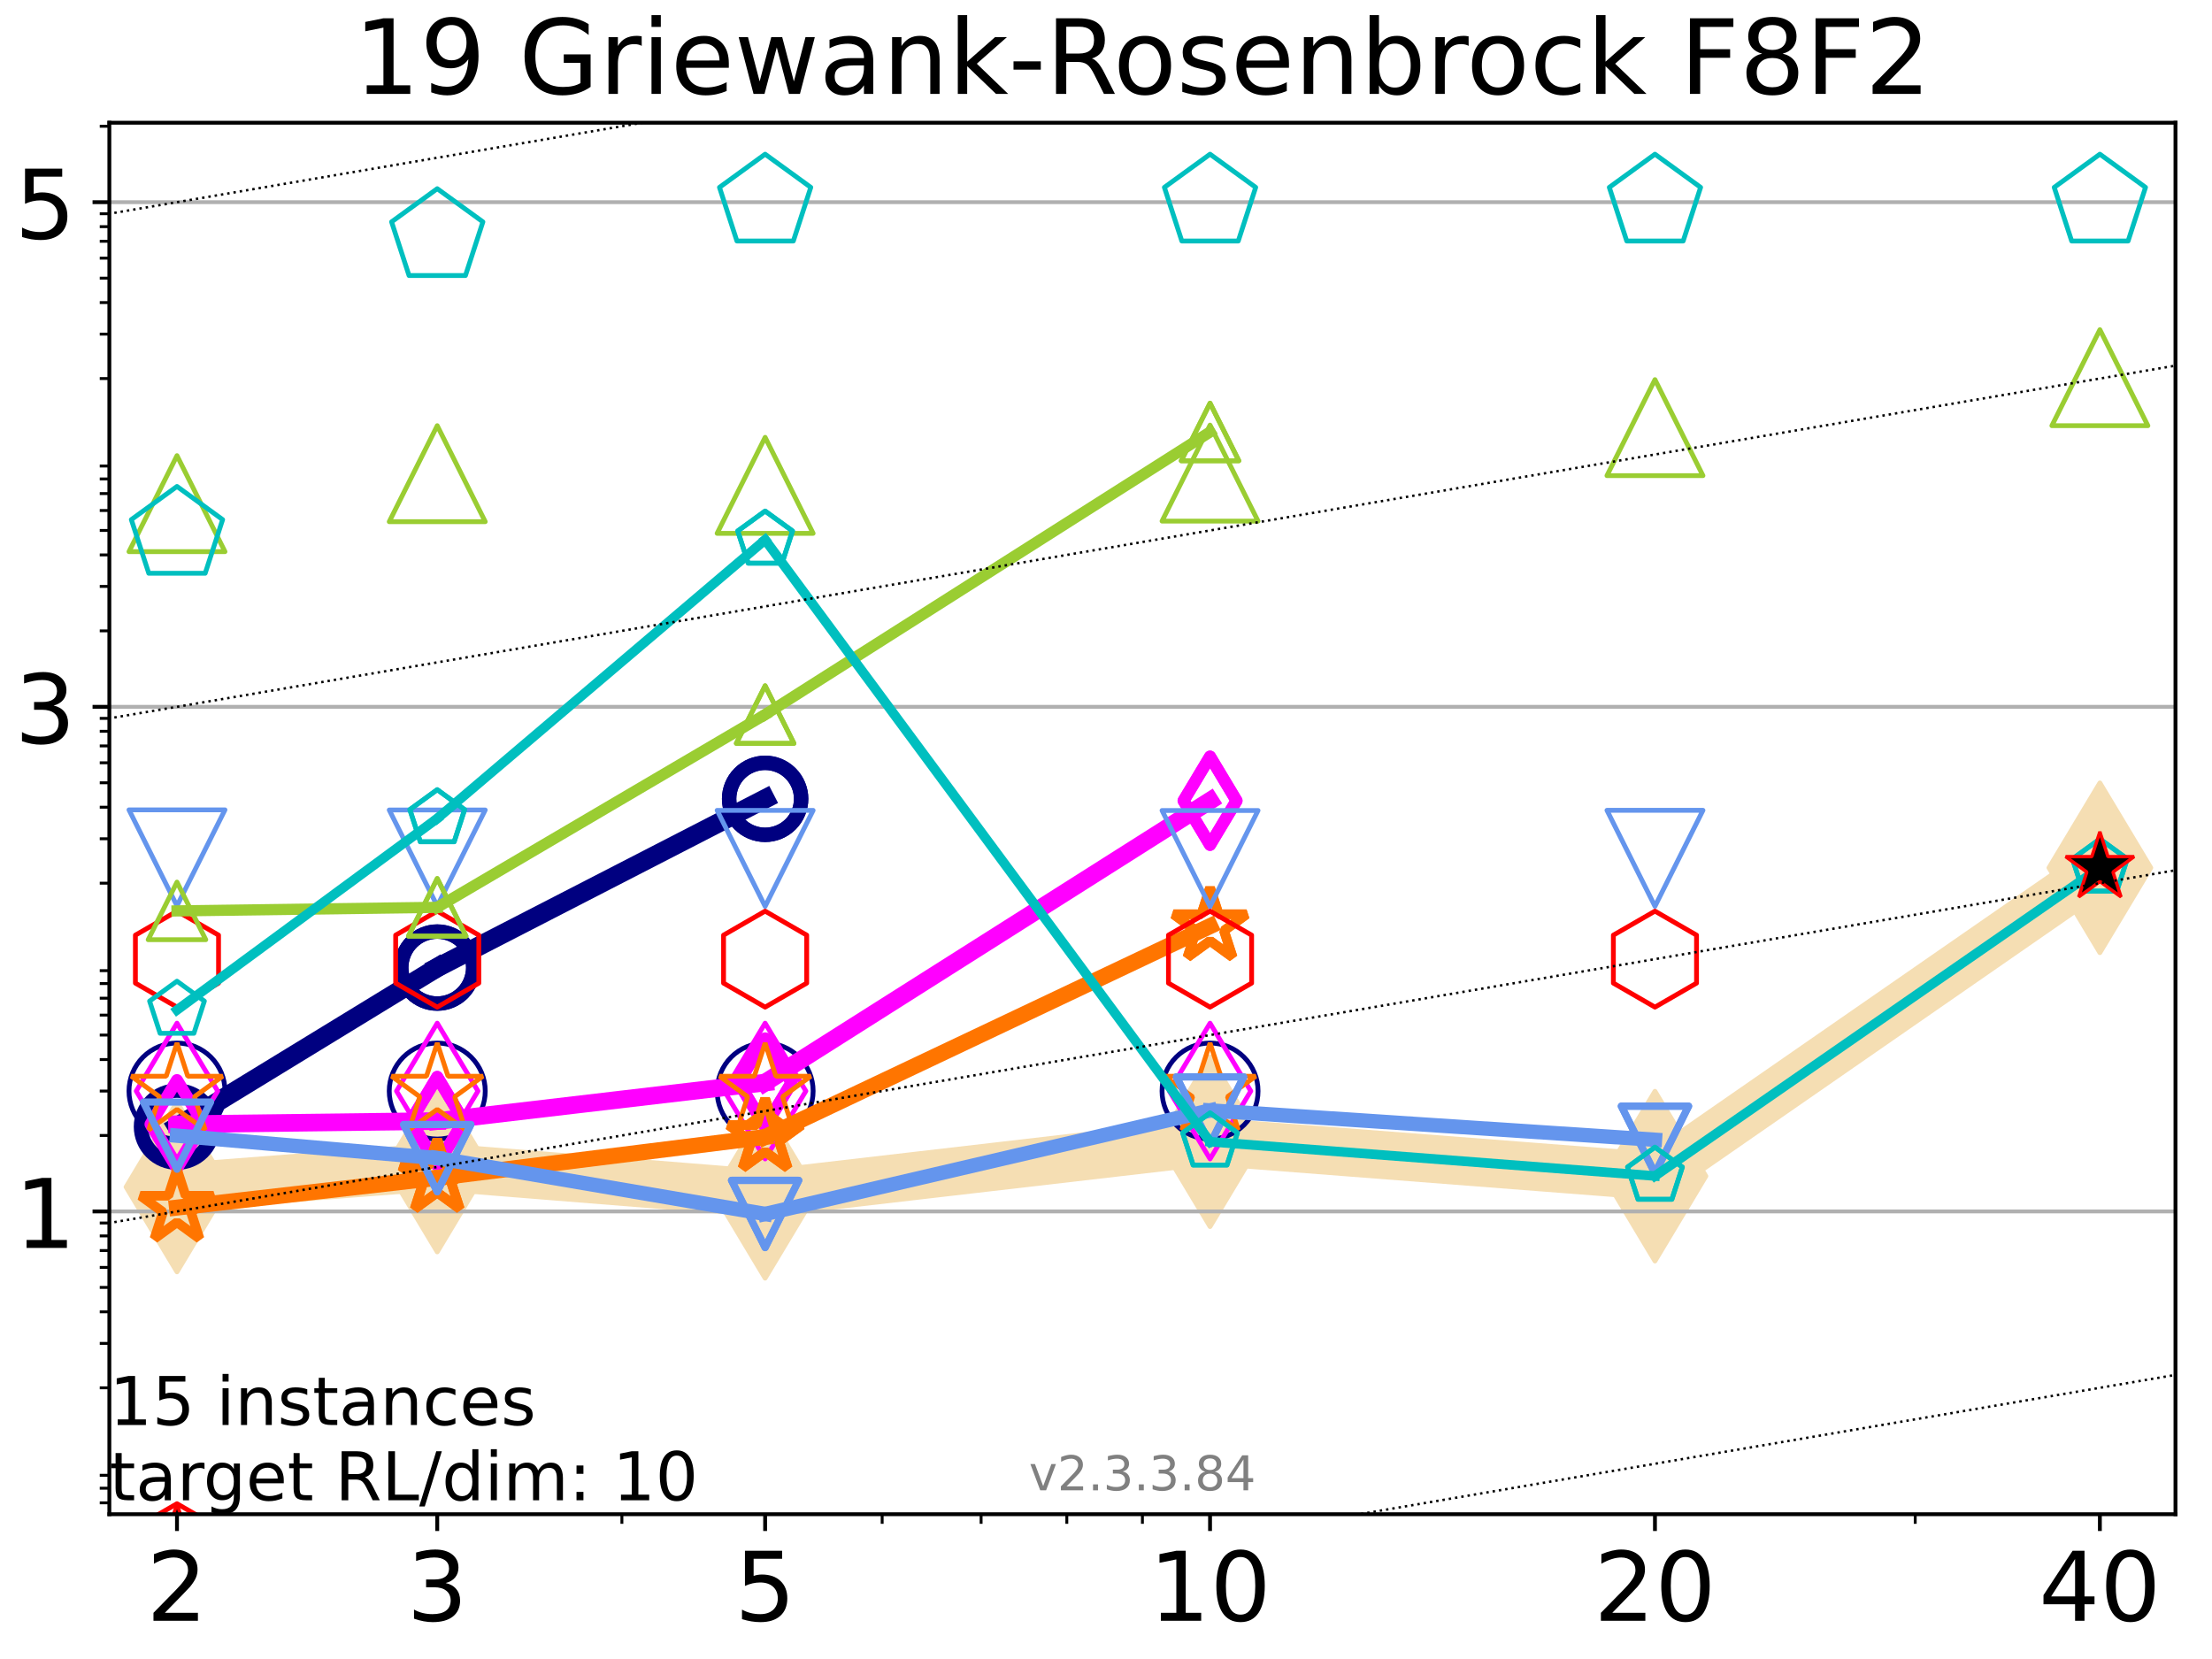 <?xml version="1.0" encoding="utf-8" standalone="no"?>
<!DOCTYPE svg PUBLIC "-//W3C//DTD SVG 1.1//EN"
  "http://www.w3.org/Graphics/SVG/1.1/DTD/svg11.dtd">
<!-- Created with matplotlib (https://matplotlib.org/) -->
<svg height="345.6pt" version="1.1" viewBox="0 0 460.8 345.6" width="460.8pt" xmlns="http://www.w3.org/2000/svg" xmlns:xlink="http://www.w3.org/1999/xlink">
 <defs>
  <style type="text/css">*{stroke-linecap:butt;stroke-linejoin:round;}</style>
 </defs>
 <g id="figure_1">
  <g id="patch_1">
   <path d="M 0 345.6 
L 460.8 345.6 
L 460.8 0 
L 0 0 
z
" style="fill:#ffffff;"/>
  </g>
  <g id="axes_1">
   <g id="patch_2">
    <path d="M 22.78 315.44 
L 453.192 315.44 
L 453.192 25.56 
L 22.78 25.56 
z
" style="fill:#ffffff;"/>
   </g>
   <g id="line2d_1">
    <path clip-path="url(#p040fa6928f)" d="M 36.868 247.272 
L 91.085 243.11 
L 159.39 248.588 
L 252.074 237.835 
L 344.758 245.014 
L 437.443 180.777 
" style="fill:none;stroke:#f5deb3;stroke-linecap:square;stroke-width:10;"/>
    <defs>
     <path d="M -0 17.678 
L 10.607 0 
L 0 -17.678 
L -10.607 -0 
z
" id="mcf5013c5c4" style="stroke:#f5deb3;stroke-linejoin:miter;"/>
    </defs>
    <g clip-path="url(#p040fa6928f)">
     <use style="fill:#f5deb3;stroke:#f5deb3;stroke-linejoin:miter;" x="36.868" xlink:href="#mcf5013c5c4" y="247.272"/>
     <use style="fill:#f5deb3;stroke:#f5deb3;stroke-linejoin:miter;" x="91.085" xlink:href="#mcf5013c5c4" y="243.11"/>
     <use style="fill:#f5deb3;stroke:#f5deb3;stroke-linejoin:miter;" x="159.39" xlink:href="#mcf5013c5c4" y="248.588"/>
     <use style="fill:#f5deb3;stroke:#f5deb3;stroke-linejoin:miter;" x="252.074" xlink:href="#mcf5013c5c4" y="237.835"/>
     <use style="fill:#f5deb3;stroke:#f5deb3;stroke-linejoin:miter;" x="344.758" xlink:href="#mcf5013c5c4" y="245.014"/>
     <use style="fill:#f5deb3;stroke:#f5deb3;stroke-linejoin:miter;" x="437.443" xlink:href="#mcf5013c5c4" y="180.777"/>
    </g>
   </g>
   <g id="matplotlib.axis_1">
    <g id="xtick_1">
     <g id="line2d_2">
      <defs>
       <path d="M 0 0 
L 0 3.5 
" id="mbfb6f8a44e" style="stroke:#000000;stroke-width:0.8;"/>
      </defs>
      <g>
       <use style="stroke:#000000;stroke-width:0.8;" x="36.868" xlink:href="#mbfb6f8a44e" y="315.44"/>
      </g>
     </g>
     <g id="text_1">
      <!-- 2 -->
      <g transform="translate(30.506 337.637)scale(0.2 -0.2)">
       <defs>
        <path d="M 19.188 8.297 
L 53.609 8.297 
L 53.609 0 
L 7.328 0 
L 7.328 8.297 
Q 12.938 14.109 22.625 23.891 
Q 32.328 33.688 34.812 36.531 
Q 39.547 41.844 41.422 45.531 
Q 43.312 49.219 43.312 52.781 
Q 43.312 58.594 39.234 62.25 
Q 35.156 65.922 28.609 65.922 
Q 23.969 65.922 18.812 64.312 
Q 13.672 62.703 7.812 59.422 
L 7.812 69.391 
Q 13.766 71.781 18.938 73 
Q 24.125 74.219 28.422 74.219 
Q 39.75 74.219 46.484 68.547 
Q 53.219 62.891 53.219 53.422 
Q 53.219 48.922 51.531 44.891 
Q 49.859 40.875 45.406 35.406 
Q 44.188 33.984 37.641 27.219 
Q 31.109 20.453 19.188 8.297 
z
" id="DejaVuSans-50"/>
       </defs>
       <use xlink:href="#DejaVuSans-50"/>
      </g>
     </g>
    </g>
    <g id="xtick_2">
     <g id="line2d_3">
      <g>
       <use style="stroke:#000000;stroke-width:0.8;" x="91.085" xlink:href="#mbfb6f8a44e" y="315.44"/>
      </g>
     </g>
     <g id="text_2">
      <!-- 3 -->
      <g transform="translate(84.723 337.637)scale(0.2 -0.2)">
       <defs>
        <path d="M 40.578 39.312 
Q 47.656 37.797 51.625 33 
Q 55.609 28.219 55.609 21.188 
Q 55.609 10.406 48.188 4.484 
Q 40.766 -1.422 27.094 -1.422 
Q 22.516 -1.422 17.656 -0.516 
Q 12.797 0.391 7.625 2.203 
L 7.625 11.719 
Q 11.719 9.328 16.594 8.109 
Q 21.484 6.891 26.812 6.891 
Q 36.078 6.891 40.938 10.547 
Q 45.797 14.203 45.797 21.188 
Q 45.797 27.641 41.281 31.266 
Q 36.766 34.906 28.719 34.906 
L 20.219 34.906 
L 20.219 43.016 
L 29.109 43.016 
Q 36.375 43.016 40.234 45.922 
Q 44.094 48.828 44.094 54.297 
Q 44.094 59.906 40.109 62.906 
Q 36.141 65.922 28.719 65.922 
Q 24.656 65.922 20.016 65.031 
Q 15.375 64.156 9.812 62.312 
L 9.812 71.094 
Q 15.438 72.656 20.344 73.438 
Q 25.25 74.219 29.594 74.219 
Q 40.828 74.219 47.359 69.109 
Q 53.906 64.016 53.906 55.328 
Q 53.906 49.266 50.438 45.094 
Q 46.969 40.922 40.578 39.312 
z
" id="DejaVuSans-51"/>
       </defs>
       <use xlink:href="#DejaVuSans-51"/>
      </g>
     </g>
    </g>
    <g id="xtick_3">
     <g id="line2d_4">
      <g>
       <use style="stroke:#000000;stroke-width:0.8;" x="159.39" xlink:href="#mbfb6f8a44e" y="315.44"/>
      </g>
     </g>
     <g id="text_3">
      <!-- 5 -->
      <g transform="translate(153.028 337.637)scale(0.2 -0.2)">
       <defs>
        <path d="M 10.797 72.906 
L 49.516 72.906 
L 49.516 64.594 
L 19.828 64.594 
L 19.828 46.734 
Q 21.969 47.469 24.109 47.828 
Q 26.266 48.188 28.422 48.188 
Q 40.625 48.188 47.75 41.5 
Q 54.891 34.812 54.891 23.391 
Q 54.891 11.625 47.562 5.094 
Q 40.234 -1.422 26.906 -1.422 
Q 22.312 -1.422 17.547 -0.641 
Q 12.797 0.141 7.719 1.703 
L 7.719 11.625 
Q 12.109 9.234 16.797 8.062 
Q 21.484 6.891 26.703 6.891 
Q 35.156 6.891 40.078 11.328 
Q 45.016 15.766 45.016 23.391 
Q 45.016 31 40.078 35.438 
Q 35.156 39.891 26.703 39.891 
Q 22.75 39.891 18.812 39.016 
Q 14.891 38.141 10.797 36.281 
z
" id="DejaVuSans-53"/>
       </defs>
       <use xlink:href="#DejaVuSans-53"/>
      </g>
     </g>
    </g>
    <g id="xtick_4">
     <g id="line2d_5">
      <g>
       <use style="stroke:#000000;stroke-width:0.8;" x="252.074" xlink:href="#mbfb6f8a44e" y="315.44"/>
      </g>
     </g>
     <g id="text_4">
      <!-- 10 -->
      <g transform="translate(239.349 337.637)scale(0.2 -0.2)">
       <defs>
        <path d="M 12.406 8.297 
L 28.516 8.297 
L 28.516 63.922 
L 10.984 60.406 
L 10.984 69.391 
L 28.422 72.906 
L 38.281 72.906 
L 38.281 8.297 
L 54.391 8.297 
L 54.391 0 
L 12.406 0 
z
" id="DejaVuSans-49"/>
        <path d="M 31.781 66.406 
Q 24.172 66.406 20.328 58.906 
Q 16.5 51.422 16.5 36.375 
Q 16.5 21.391 20.328 13.891 
Q 24.172 6.391 31.781 6.391 
Q 39.453 6.391 43.281 13.891 
Q 47.125 21.391 47.125 36.375 
Q 47.125 51.422 43.281 58.906 
Q 39.453 66.406 31.781 66.406 
z
M 31.781 74.219 
Q 44.047 74.219 50.516 64.516 
Q 56.984 54.828 56.984 36.375 
Q 56.984 17.969 50.516 8.266 
Q 44.047 -1.422 31.781 -1.422 
Q 19.531 -1.422 13.062 8.266 
Q 6.594 17.969 6.594 36.375 
Q 6.594 54.828 13.062 64.516 
Q 19.531 74.219 31.781 74.219 
z
" id="DejaVuSans-48"/>
       </defs>
       <use xlink:href="#DejaVuSans-49"/>
       <use x="63.623" xlink:href="#DejaVuSans-48"/>
      </g>
     </g>
    </g>
    <g id="xtick_5">
     <g id="line2d_6">
      <g>
       <use style="stroke:#000000;stroke-width:0.8;" x="344.758" xlink:href="#mbfb6f8a44e" y="315.44"/>
      </g>
     </g>
     <g id="text_5">
      <!-- 20 -->
      <g transform="translate(332.033 337.637)scale(0.2 -0.2)">
       <use xlink:href="#DejaVuSans-50"/>
       <use x="63.623" xlink:href="#DejaVuSans-48"/>
      </g>
     </g>
    </g>
    <g id="xtick_6">
     <g id="line2d_7">
      <g>
       <use style="stroke:#000000;stroke-width:0.8;" x="437.443" xlink:href="#mbfb6f8a44e" y="315.44"/>
      </g>
     </g>
     <g id="text_6">
      <!-- 40 -->
      <g transform="translate(424.718 337.637)scale(0.2 -0.2)">
       <defs>
        <path d="M 37.797 64.312 
L 12.891 25.391 
L 37.797 25.391 
z
M 35.203 72.906 
L 47.609 72.906 
L 47.609 25.391 
L 58.016 25.391 
L 58.016 17.188 
L 47.609 17.188 
L 47.609 0 
L 37.797 0 
L 37.797 17.188 
L 4.891 17.188 
L 4.891 26.703 
z
" id="DejaVuSans-52"/>
       </defs>
       <use xlink:href="#DejaVuSans-52"/>
       <use x="63.623" xlink:href="#DejaVuSans-48"/>
      </g>
     </g>
    </g>
    <g id="xtick_7">
     <g id="line2d_8">
      <defs>
       <path d="M 0 0 
L 0 2 
" id="m25ff176328" style="stroke:#000000;stroke-width:0.6;"/>
      </defs>
      <g>
       <use style="stroke:#000000;stroke-width:0.6;" x="129.552" xlink:href="#m25ff176328" y="315.44"/>
      </g>
     </g>
    </g>
    <g id="xtick_8">
     <g id="line2d_9">
      <g>
       <use style="stroke:#000000;stroke-width:0.6;" x="183.769" xlink:href="#m25ff176328" y="315.44"/>
      </g>
     </g>
    </g>
    <g id="xtick_9">
     <g id="line2d_10">
      <g>
       <use style="stroke:#000000;stroke-width:0.6;" x="204.381" xlink:href="#m25ff176328" y="315.44"/>
      </g>
     </g>
    </g>
    <g id="xtick_10">
     <g id="line2d_11">
      <g>
       <use style="stroke:#000000;stroke-width:0.6;" x="222.237" xlink:href="#m25ff176328" y="315.44"/>
      </g>
     </g>
    </g>
    <g id="xtick_11">
     <g id="line2d_12">
      <g>
       <use style="stroke:#000000;stroke-width:0.6;" x="237.986" xlink:href="#m25ff176328" y="315.44"/>
      </g>
     </g>
    </g>
    <g id="xtick_12">
     <g id="line2d_13">
      <g>
       <use style="stroke:#000000;stroke-width:0.6;" x="398.975" xlink:href="#m25ff176328" y="315.44"/>
      </g>
     </g>
    </g>
   </g>
   <g id="matplotlib.axis_2">
    <g id="ytick_1">
     <g id="line2d_14">
      <path clip-path="url(#p040fa6928f)" d="M 22.78 252.366 
L 453.192 252.366 
" style="fill:none;stroke:#b0b0b0;stroke-linecap:square;stroke-width:0.8;"/>
     </g>
     <g id="line2d_15">
      <defs>
       <path d="M 0 0 
L -3.5 0 
" id="ma2db0a0c62" style="stroke:#000000;stroke-width:0.8;"/>
      </defs>
      <g>
       <use style="stroke:#000000;stroke-width:0.8;" x="22.78" xlink:href="#ma2db0a0c62" y="252.366"/>
      </g>
     </g>
     <g id="text_7">
      <!-- 1 -->
      <g transform="translate(3.055 259.965)scale(0.2 -0.2)">
       <use xlink:href="#DejaVuSans-49"/>
      </g>
     </g>
    </g>
    <g id="ytick_2">
     <g id="line2d_16">
      <path clip-path="url(#p040fa6928f)" d="M 22.78 147.243 
L 453.192 147.243 
" style="fill:none;stroke:#b0b0b0;stroke-linecap:square;stroke-width:0.8;"/>
     </g>
     <g id="line2d_17">
      <g>
       <use style="stroke:#000000;stroke-width:0.8;" x="22.78" xlink:href="#ma2db0a0c62" y="147.243"/>
      </g>
     </g>
     <g id="text_8">
      <!-- 3 -->
      <g transform="translate(3.055 154.841)scale(0.2 -0.2)">
       <use xlink:href="#DejaVuSans-51"/>
      </g>
     </g>
    </g>
    <g id="ytick_3">
     <g id="line2d_18">
      <path clip-path="url(#p040fa6928f)" d="M 22.78 42.12 
L 453.192 42.12 
" style="fill:none;stroke:#b0b0b0;stroke-linecap:square;stroke-width:0.8;"/>
     </g>
     <g id="line2d_19">
      <g>
       <use style="stroke:#000000;stroke-width:0.8;" x="22.78" xlink:href="#ma2db0a0c62" y="42.12"/>
      </g>
     </g>
     <g id="text_9">
      <!-- 5 -->
      <g transform="translate(3.055 49.718)scale(0.2 -0.2)">
       <use xlink:href="#DejaVuSans-53"/>
      </g>
     </g>
    </g>
    <g id="ytick_4">
     <g id="line2d_20">
      <defs>
       <path d="M 0 0 
L -2 0 
" id="m8f7d126f92" style="stroke:#000000;stroke-width:0.6;"/>
      </defs>
      <g>
       <use style="stroke:#000000;stroke-width:0.6;" x="22.78" xlink:href="#m8f7d126f92" y="313.07"/>
      </g>
     </g>
    </g>
    <g id="ytick_5">
     <g id="line2d_21">
      <g>
       <use style="stroke:#000000;stroke-width:0.6;" x="22.78" xlink:href="#m8f7d126f92" y="310.021"/>
      </g>
     </g>
    </g>
    <g id="ytick_6">
     <g id="line2d_22">
      <g>
       <use style="stroke:#000000;stroke-width:0.6;" x="22.78" xlink:href="#m8f7d126f92" y="307.333"/>
      </g>
     </g>
    </g>
    <g id="ytick_7">
     <g id="line2d_23">
      <g>
       <use style="stroke:#000000;stroke-width:0.6;" x="22.78" xlink:href="#m8f7d126f92" y="289.105"/>
      </g>
     </g>
    </g>
    <g id="ytick_8">
     <g id="line2d_24">
      <g>
       <use style="stroke:#000000;stroke-width:0.6;" x="22.78" xlink:href="#m8f7d126f92" y="279.849"/>
      </g>
     </g>
    </g>
    <g id="ytick_9">
     <g id="line2d_25">
      <g>
       <use style="stroke:#000000;stroke-width:0.6;" x="22.78" xlink:href="#m8f7d126f92" y="273.282"/>
      </g>
     </g>
    </g>
    <g id="ytick_10">
     <g id="line2d_26">
      <g>
       <use style="stroke:#000000;stroke-width:0.6;" x="22.78" xlink:href="#m8f7d126f92" y="268.189"/>
      </g>
     </g>
    </g>
    <g id="ytick_11">
     <g id="line2d_27">
      <g>
       <use style="stroke:#000000;stroke-width:0.6;" x="22.78" xlink:href="#m8f7d126f92" y="264.027"/>
      </g>
     </g>
    </g>
    <g id="ytick_12">
     <g id="line2d_28">
      <g>
       <use style="stroke:#000000;stroke-width:0.6;" x="22.78" xlink:href="#m8f7d126f92" y="260.508"/>
      </g>
     </g>
    </g>
    <g id="ytick_13">
     <g id="line2d_29">
      <g>
       <use style="stroke:#000000;stroke-width:0.6;" x="22.78" xlink:href="#m8f7d126f92" y="257.46"/>
      </g>
     </g>
    </g>
    <g id="ytick_14">
     <g id="line2d_30">
      <g>
       <use style="stroke:#000000;stroke-width:0.6;" x="22.78" xlink:href="#m8f7d126f92" y="254.771"/>
      </g>
     </g>
    </g>
    <g id="ytick_15">
     <g id="line2d_31">
      <g>
       <use style="stroke:#000000;stroke-width:0.6;" x="22.78" xlink:href="#m8f7d126f92" y="236.543"/>
      </g>
     </g>
    </g>
    <g id="ytick_16">
     <g id="line2d_32">
      <g>
       <use style="stroke:#000000;stroke-width:0.6;" x="22.78" xlink:href="#m8f7d126f92" y="227.288"/>
      </g>
     </g>
    </g>
    <g id="ytick_17">
     <g id="line2d_33">
      <g>
       <use style="stroke:#000000;stroke-width:0.6;" x="22.78" xlink:href="#m8f7d126f92" y="220.721"/>
      </g>
     </g>
    </g>
    <g id="ytick_18">
     <g id="line2d_34">
      <g>
       <use style="stroke:#000000;stroke-width:0.6;" x="22.78" xlink:href="#m8f7d126f92" y="215.627"/>
      </g>
     </g>
    </g>
    <g id="ytick_19">
     <g id="line2d_35">
      <g>
       <use style="stroke:#000000;stroke-width:0.6;" x="22.78" xlink:href="#m8f7d126f92" y="211.465"/>
      </g>
     </g>
    </g>
    <g id="ytick_20">
     <g id="line2d_36">
      <g>
       <use style="stroke:#000000;stroke-width:0.6;" x="22.78" xlink:href="#m8f7d126f92" y="207.946"/>
      </g>
     </g>
    </g>
    <g id="ytick_21">
     <g id="line2d_37">
      <g>
       <use style="stroke:#000000;stroke-width:0.6;" x="22.78" xlink:href="#m8f7d126f92" y="204.898"/>
      </g>
     </g>
    </g>
    <g id="ytick_22">
     <g id="line2d_38">
      <g>
       <use style="stroke:#000000;stroke-width:0.6;" x="22.78" xlink:href="#m8f7d126f92" y="202.21"/>
      </g>
     </g>
    </g>
    <g id="ytick_23">
     <g id="line2d_39">
      <g>
       <use style="stroke:#000000;stroke-width:0.6;" x="22.78" xlink:href="#m8f7d126f92" y="183.982"/>
      </g>
     </g>
    </g>
    <g id="ytick_24">
     <g id="line2d_40">
      <g>
       <use style="stroke:#000000;stroke-width:0.6;" x="22.78" xlink:href="#m8f7d126f92" y="174.726"/>
      </g>
     </g>
    </g>
    <g id="ytick_25">
     <g id="line2d_41">
      <g>
       <use style="stroke:#000000;stroke-width:0.6;" x="22.78" xlink:href="#m8f7d126f92" y="168.159"/>
      </g>
     </g>
    </g>
    <g id="ytick_26">
     <g id="line2d_42">
      <g>
       <use style="stroke:#000000;stroke-width:0.6;" x="22.78" xlink:href="#m8f7d126f92" y="163.065"/>
      </g>
     </g>
    </g>
    <g id="ytick_27">
     <g id="line2d_43">
      <g>
       <use style="stroke:#000000;stroke-width:0.6;" x="22.78" xlink:href="#m8f7d126f92" y="158.904"/>
      </g>
     </g>
    </g>
    <g id="ytick_28">
     <g id="line2d_44">
      <g>
       <use style="stroke:#000000;stroke-width:0.6;" x="22.78" xlink:href="#m8f7d126f92" y="155.385"/>
      </g>
     </g>
    </g>
    <g id="ytick_29">
     <g id="line2d_45">
      <g>
       <use style="stroke:#000000;stroke-width:0.6;" x="22.78" xlink:href="#m8f7d126f92" y="152.337"/>
      </g>
     </g>
    </g>
    <g id="ytick_30">
     <g id="line2d_46">
      <g>
       <use style="stroke:#000000;stroke-width:0.6;" x="22.78" xlink:href="#m8f7d126f92" y="149.648"/>
      </g>
     </g>
    </g>
    <g id="ytick_31">
     <g id="line2d_47">
      <g>
       <use style="stroke:#000000;stroke-width:0.6;" x="22.78" xlink:href="#m8f7d126f92" y="131.42"/>
      </g>
     </g>
    </g>
    <g id="ytick_32">
     <g id="line2d_48">
      <g>
       <use style="stroke:#000000;stroke-width:0.6;" x="22.78" xlink:href="#m8f7d126f92" y="122.165"/>
      </g>
     </g>
    </g>
    <g id="ytick_33">
     <g id="line2d_49">
      <g>
       <use style="stroke:#000000;stroke-width:0.6;" x="22.78" xlink:href="#m8f7d126f92" y="115.598"/>
      </g>
     </g>
    </g>
    <g id="ytick_34">
     <g id="line2d_50">
      <g>
       <use style="stroke:#000000;stroke-width:0.6;" x="22.78" xlink:href="#m8f7d126f92" y="110.504"/>
      </g>
     </g>
    </g>
    <g id="ytick_35">
     <g id="line2d_51">
      <g>
       <use style="stroke:#000000;stroke-width:0.6;" x="22.78" xlink:href="#m8f7d126f92" y="106.342"/>
      </g>
     </g>
    </g>
    <g id="ytick_36">
     <g id="line2d_52">
      <g>
       <use style="stroke:#000000;stroke-width:0.6;" x="22.78" xlink:href="#m8f7d126f92" y="102.823"/>
      </g>
     </g>
    </g>
    <g id="ytick_37">
     <g id="line2d_53">
      <g>
       <use style="stroke:#000000;stroke-width:0.6;" x="22.78" xlink:href="#m8f7d126f92" y="99.775"/>
      </g>
     </g>
    </g>
    <g id="ytick_38">
     <g id="line2d_54">
      <g>
       <use style="stroke:#000000;stroke-width:0.6;" x="22.78" xlink:href="#m8f7d126f92" y="97.086"/>
      </g>
     </g>
    </g>
    <g id="ytick_39">
     <g id="line2d_55">
      <g>
       <use style="stroke:#000000;stroke-width:0.6;" x="22.78" xlink:href="#m8f7d126f92" y="78.859"/>
      </g>
     </g>
    </g>
    <g id="ytick_40">
     <g id="line2d_56">
      <g>
       <use style="stroke:#000000;stroke-width:0.6;" x="22.78" xlink:href="#m8f7d126f92" y="69.603"/>
      </g>
     </g>
    </g>
    <g id="ytick_41">
     <g id="line2d_57">
      <g>
       <use style="stroke:#000000;stroke-width:0.6;" x="22.78" xlink:href="#m8f7d126f92" y="63.036"/>
      </g>
     </g>
    </g>
    <g id="ytick_42">
     <g id="line2d_58">
      <g>
       <use style="stroke:#000000;stroke-width:0.6;" x="22.78" xlink:href="#m8f7d126f92" y="57.942"/>
      </g>
     </g>
    </g>
    <g id="ytick_43">
     <g id="line2d_59">
      <g>
       <use style="stroke:#000000;stroke-width:0.6;" x="22.78" xlink:href="#m8f7d126f92" y="53.78"/>
      </g>
     </g>
    </g>
    <g id="ytick_44">
     <g id="line2d_60">
      <g>
       <use style="stroke:#000000;stroke-width:0.6;" x="22.78" xlink:href="#m8f7d126f92" y="50.262"/>
      </g>
     </g>
    </g>
    <g id="ytick_45">
     <g id="line2d_61">
      <g>
       <use style="stroke:#000000;stroke-width:0.6;" x="22.78" xlink:href="#m8f7d126f92" y="47.213"/>
      </g>
     </g>
    </g>
    <g id="ytick_46">
     <g id="line2d_62">
      <g>
       <use style="stroke:#000000;stroke-width:0.6;" x="22.78" xlink:href="#m8f7d126f92" y="44.525"/>
      </g>
     </g>
    </g>
    <g id="ytick_47">
     <g id="line2d_63">
      <g>
       <use style="stroke:#000000;stroke-width:0.6;" x="22.78" xlink:href="#m8f7d126f92" y="26.297"/>
      </g>
     </g>
    </g>
   </g>
   <g id="line2d_64">
    <path clip-path="url(#p040fa6928f)" d="M 36.868 234.7 
L 91.085 201.564 
" style="fill:none;stroke:#000080;stroke-linecap:square;stroke-width:4;"/>
    <defs>
     <path d="M 0 7.5 
C 1.989 7.5 3.897 6.71 5.303 5.303 
C 6.71 3.897 7.5 1.989 7.5 0 
C 7.5 -1.989 6.71 -3.897 5.303 -5.303 
C 3.897 -6.71 1.989 -7.5 0 -7.5 
C -1.989 -7.5 -3.897 -6.71 -5.303 -5.303 
C -6.71 -3.897 -7.5 -1.989 -7.5 0 
C -7.5 1.989 -6.71 3.897 -5.303 5.303 
C -3.897 6.71 -1.989 7.5 0 7.5 
z
" id="m672393b77f" style="stroke:#000080;stroke-width:3;"/>
    </defs>
    <g clip-path="url(#p040fa6928f)">
     <use style="fill-opacity:0;stroke:#000080;stroke-width:3;" x="36.868" xlink:href="#m672393b77f" y="234.7"/>
     <use style="fill-opacity:0;stroke:#000080;stroke-width:3;" x="91.085" xlink:href="#m672393b77f" y="201.564"/>
    </g>
   </g>
   <g id="line2d_65">
    <path clip-path="url(#p040fa6928f)" d="M 91.085 201.564 
L 159.39 166.413 
" style="fill:none;stroke:#000080;stroke-linecap:square;stroke-width:4;"/>
    <g clip-path="url(#p040fa6928f)">
     <use style="fill-opacity:0;stroke:#000080;stroke-width:3;" x="91.085" xlink:href="#m672393b77f" y="201.564"/>
     <use style="fill-opacity:0;stroke:#000080;stroke-width:3;" x="159.39" xlink:href="#m672393b77f" y="166.413"/>
    </g>
   </g>
   <g id="line2d_66">
    <path clip-path="url(#p040fa6928f)" d="M 159.39 166.413 
" style="fill:none;stroke:#000080;stroke-linecap:square;stroke-width:4;"/>
    <g clip-path="url(#p040fa6928f)">
     <use style="fill-opacity:0;stroke:#000080;stroke-width:3;" x="159.39" xlink:href="#m672393b77f" y="166.413"/>
    </g>
   </g>
   <g id="line2d_67"/>
   <g id="line2d_68">
    <defs>
     <path d="M 0 10 
C 2.652 10 5.196 8.946 7.071 7.071 
C 8.946 5.196 10 2.652 10 0 
C 10 -2.652 8.946 -5.196 7.071 -7.071 
C 5.196 -8.946 2.652 -10 0 -10 
C -2.652 -10 -5.196 -8.946 -7.071 -7.071 
C -8.946 -5.196 -10 -2.652 -10 0 
C -10 2.652 -8.946 5.196 -7.071 7.071 
C -5.196 8.946 -2.652 10 0 10 
z
" id="m6284d393e6" style="stroke:#000080;"/>
    </defs>
    <g clip-path="url(#p040fa6928f)">
     <use style="fill-opacity:0;stroke:#000080;" x="36.868" xlink:href="#m6284d393e6" y="227.288"/>
     <use style="fill-opacity:0;stroke:#000080;" x="91.085" xlink:href="#m6284d393e6" y="227.288"/>
     <use style="fill-opacity:0;stroke:#000080;" x="159.39" xlink:href="#m6284d393e6" y="227.288"/>
     <use style="fill-opacity:0;stroke:#000080;" x="252.074" xlink:href="#m6284d393e6" y="227.288"/>
    </g>
   </g>
   <g id="line2d_69">
    <path clip-path="url(#p040fa6928f)" d="M 36.868 234.195 
L 91.085 233.534 
" style="fill:none;stroke:#ff00ff;stroke-linecap:square;stroke-width:3.667;"/>
    <defs>
     <path d="M -0 9.192 
L 5.515 0 
L 0 -9.192 
L -5.515 -0 
z
" id="m49492c737e" style="stroke:#ff00ff;stroke-linejoin:miter;stroke-width:2.5;"/>
    </defs>
    <g clip-path="url(#p040fa6928f)">
     <use style="fill-opacity:0;stroke:#ff00ff;stroke-linejoin:miter;stroke-width:2.5;" x="36.868" xlink:href="#m49492c737e" y="234.195"/>
     <use style="fill-opacity:0;stroke:#ff00ff;stroke-linejoin:miter;stroke-width:2.5;" x="91.085" xlink:href="#m49492c737e" y="233.534"/>
    </g>
   </g>
   <g id="line2d_70">
    <path clip-path="url(#p040fa6928f)" d="M 91.085 233.534 
L 159.39 225.515 
" style="fill:none;stroke:#ff00ff;stroke-linecap:square;stroke-width:3.667;"/>
    <g clip-path="url(#p040fa6928f)">
     <use style="fill-opacity:0;stroke:#ff00ff;stroke-linejoin:miter;stroke-width:2.5;" x="91.085" xlink:href="#m49492c737e" y="233.534"/>
     <use style="fill-opacity:0;stroke:#ff00ff;stroke-linejoin:miter;stroke-width:2.5;" x="159.39" xlink:href="#m49492c737e" y="225.515"/>
    </g>
   </g>
   <g id="line2d_71">
    <path clip-path="url(#p040fa6928f)" d="M 159.39 225.515 
L 252.074 166.808 
" style="fill:none;stroke:#ff00ff;stroke-linecap:square;stroke-width:3.667;"/>
    <g clip-path="url(#p040fa6928f)">
     <use style="fill-opacity:0;stroke:#ff00ff;stroke-linejoin:miter;stroke-width:2.5;" x="159.39" xlink:href="#m49492c737e" y="225.515"/>
     <use style="fill-opacity:0;stroke:#ff00ff;stroke-linejoin:miter;stroke-width:2.5;" x="252.074" xlink:href="#m49492c737e" y="166.808"/>
    </g>
   </g>
   <g id="line2d_72">
    <path clip-path="url(#p040fa6928f)" d="M 252.074 166.808 
" style="fill:none;stroke:#ff00ff;stroke-linecap:square;stroke-width:3.667;"/>
    <g clip-path="url(#p040fa6928f)">
     <use style="fill-opacity:0;stroke:#ff00ff;stroke-linejoin:miter;stroke-width:2.5;" x="252.074" xlink:href="#m49492c737e" y="166.808"/>
    </g>
   </g>
   <g id="line2d_73"/>
   <g id="line2d_74">
    <defs>
     <path d="M -0 14.142 
L 8.485 0 
L -0 -14.142 
L -8.485 -0 
z
" id="m3cca8b983a" style="stroke:#ff00ff;stroke-linejoin:miter;"/>
    </defs>
    <g clip-path="url(#p040fa6928f)">
     <use style="fill-opacity:0;stroke:#ff00ff;stroke-linejoin:miter;" x="36.868" xlink:href="#m3cca8b983a" y="227.288"/>
     <use style="fill-opacity:0;stroke:#ff00ff;stroke-linejoin:miter;" x="91.085" xlink:href="#m3cca8b983a" y="227.288"/>
     <use style="fill-opacity:0;stroke:#ff00ff;stroke-linejoin:miter;" x="159.39" xlink:href="#m3cca8b983a" y="227.288"/>
     <use style="fill-opacity:0;stroke:#ff00ff;stroke-linejoin:miter;" x="252.074" xlink:href="#m3cca8b983a" y="227.288"/>
    </g>
   </g>
   <g id="line2d_75">
    <path clip-path="url(#p040fa6928f)" d="M 36.868 251.565 
L 91.085 245.364 
" style="fill:none;stroke:#ff7500;stroke-linecap:square;stroke-width:3.333;"/>
    <defs>
     <path d="M 0 -8 
L -1.796 -2.472 
L -7.608 -2.472 
L -2.906 0.944 
L -4.702 6.472 
L -0 3.056 
L 4.702 6.472 
L 2.906 0.944 
L 7.608 -2.472 
L 1.796 -2.472 
z
" id="m455d198370" style="stroke:#ff7500;stroke-linejoin:bevel;stroke-width:2;"/>
    </defs>
    <g clip-path="url(#p040fa6928f)">
     <use style="fill-opacity:0;stroke:#ff7500;stroke-linejoin:bevel;stroke-width:2;" x="36.868" xlink:href="#m455d198370" y="251.565"/>
     <use style="fill-opacity:0;stroke:#ff7500;stroke-linejoin:bevel;stroke-width:2;" x="91.085" xlink:href="#m455d198370" y="245.364"/>
    </g>
   </g>
   <g id="line2d_76">
    <path clip-path="url(#p040fa6928f)" d="M 91.085 245.364 
L 159.39 236.85 
" style="fill:none;stroke:#ff7500;stroke-linecap:square;stroke-width:3.333;"/>
    <g clip-path="url(#p040fa6928f)">
     <use style="fill-opacity:0;stroke:#ff7500;stroke-linejoin:bevel;stroke-width:2;" x="91.085" xlink:href="#m455d198370" y="245.364"/>
     <use style="fill-opacity:0;stroke:#ff7500;stroke-linejoin:bevel;stroke-width:2;" x="159.39" xlink:href="#m455d198370" y="236.85"/>
    </g>
   </g>
   <g id="line2d_77">
    <path clip-path="url(#p040fa6928f)" d="M 159.39 236.85 
L 252.074 192.931 
" style="fill:none;stroke:#ff7500;stroke-linecap:square;stroke-width:3.333;"/>
    <g clip-path="url(#p040fa6928f)">
     <use style="fill-opacity:0;stroke:#ff7500;stroke-linejoin:bevel;stroke-width:2;" x="159.39" xlink:href="#m455d198370" y="236.85"/>
     <use style="fill-opacity:0;stroke:#ff7500;stroke-linejoin:bevel;stroke-width:2;" x="252.074" xlink:href="#m455d198370" y="192.931"/>
    </g>
   </g>
   <g id="line2d_78">
    <path clip-path="url(#p040fa6928f)" d="M 252.074 192.931 
" style="fill:none;stroke:#ff7500;stroke-linecap:square;stroke-width:3.333;"/>
    <g clip-path="url(#p040fa6928f)">
     <use style="fill-opacity:0;stroke:#ff7500;stroke-linejoin:bevel;stroke-width:2;" x="252.074" xlink:href="#m455d198370" y="192.931"/>
    </g>
   </g>
   <g id="line2d_79"/>
   <g id="line2d_80">
    <defs>
     <path d="M 0 -10 
L -2.245 -3.09 
L -9.511 -3.09 
L -3.633 1.18 
L -5.878 8.09 
L -0 3.82 
L 5.878 8.09 
L 3.633 1.18 
L 9.511 -3.09 
L 2.245 -3.09 
z
" id="m11ab0da927" style="stroke:#ff7500;stroke-linejoin:bevel;"/>
    </defs>
    <g clip-path="url(#p040fa6928f)">
     <use style="fill-opacity:0;stroke:#ff7500;stroke-linejoin:bevel;" x="36.868" xlink:href="#m11ab0da927" y="227.288"/>
     <use style="fill-opacity:0;stroke:#ff7500;stroke-linejoin:bevel;" x="91.085" xlink:href="#m11ab0da927" y="227.288"/>
     <use style="fill-opacity:0;stroke:#ff7500;stroke-linejoin:bevel;" x="159.39" xlink:href="#m11ab0da927" y="227.288"/>
     <use style="fill-opacity:0;stroke:#ff7500;stroke-linejoin:bevel;" x="252.074" xlink:href="#m11ab0da927" y="227.288"/>
    </g>
   </g>
   <g id="line2d_81">
    <path clip-path="url(#p040fa6928f)" d="M 36.868 236.582 
L 91.085 241.26 
" style="fill:none;stroke:#6495ed;stroke-linecap:square;stroke-width:3;"/>
    <defs>
     <path d="M -0 7 
L 7 -7 
L -7 -7 
z
" id="m3f61532dd3" style="stroke:#6495ed;stroke-linejoin:miter;stroke-width:1.5;"/>
    </defs>
    <g clip-path="url(#p040fa6928f)">
     <use style="fill-opacity:0;stroke:#6495ed;stroke-linejoin:miter;stroke-width:1.5;" x="36.868" xlink:href="#m3f61532dd3" y="236.582"/>
     <use style="fill-opacity:0;stroke:#6495ed;stroke-linejoin:miter;stroke-width:1.5;" x="91.085" xlink:href="#m3f61532dd3" y="241.26"/>
    </g>
   </g>
   <g id="line2d_82">
    <path clip-path="url(#p040fa6928f)" d="M 91.085 241.26 
L 159.39 252.889 
" style="fill:none;stroke:#6495ed;stroke-linecap:square;stroke-width:3;"/>
    <g clip-path="url(#p040fa6928f)">
     <use style="fill-opacity:0;stroke:#6495ed;stroke-linejoin:miter;stroke-width:1.5;" x="91.085" xlink:href="#m3f61532dd3" y="241.26"/>
     <use style="fill-opacity:0;stroke:#6495ed;stroke-linejoin:miter;stroke-width:1.5;" x="159.39" xlink:href="#m3f61532dd3" y="252.889"/>
    </g>
   </g>
   <g id="line2d_83">
    <path clip-path="url(#p040fa6928f)" d="M 159.39 252.889 
L 252.074 231.328 
" style="fill:none;stroke:#6495ed;stroke-linecap:square;stroke-width:3;"/>
    <g clip-path="url(#p040fa6928f)">
     <use style="fill-opacity:0;stroke:#6495ed;stroke-linejoin:miter;stroke-width:1.5;" x="159.39" xlink:href="#m3f61532dd3" y="252.889"/>
     <use style="fill-opacity:0;stroke:#6495ed;stroke-linejoin:miter;stroke-width:1.5;" x="252.074" xlink:href="#m3f61532dd3" y="231.328"/>
    </g>
   </g>
   <g id="line2d_84">
    <path clip-path="url(#p040fa6928f)" d="M 252.074 231.328 
L 344.758 237.436 
" style="fill:none;stroke:#6495ed;stroke-linecap:square;stroke-width:3;"/>
    <g clip-path="url(#p040fa6928f)">
     <use style="fill-opacity:0;stroke:#6495ed;stroke-linejoin:miter;stroke-width:1.5;" x="252.074" xlink:href="#m3f61532dd3" y="231.328"/>
     <use style="fill-opacity:0;stroke:#6495ed;stroke-linejoin:miter;stroke-width:1.5;" x="344.758" xlink:href="#m3f61532dd3" y="237.436"/>
    </g>
   </g>
   <g id="line2d_85">
    <path clip-path="url(#p040fa6928f)" d="M 344.758 237.436 
" style="fill:none;stroke:#6495ed;stroke-linecap:square;stroke-width:3;"/>
    <g clip-path="url(#p040fa6928f)">
     <use style="fill-opacity:0;stroke:#6495ed;stroke-linejoin:miter;stroke-width:1.5;" x="344.758" xlink:href="#m3f61532dd3" y="237.436"/>
    </g>
   </g>
   <g id="line2d_86"/>
   <g id="line2d_87">
    <defs>
     <path d="M -0 10 
L 10 -10 
L -10 -10 
z
" id="m21a361924a" style="stroke:#6495ed;stroke-linejoin:miter;"/>
    </defs>
    <g clip-path="url(#p040fa6928f)">
     <use style="fill-opacity:0;stroke:#6495ed;stroke-linejoin:miter;" x="36.868" xlink:href="#m21a361924a" y="178.706"/>
     <use style="fill-opacity:0;stroke:#6495ed;stroke-linejoin:miter;" x="91.085" xlink:href="#m21a361924a" y="178.736"/>
     <use style="fill-opacity:0;stroke:#6495ed;stroke-linejoin:miter;" x="159.39" xlink:href="#m21a361924a" y="178.815"/>
     <use style="fill-opacity:0;stroke:#6495ed;stroke-linejoin:miter;" x="252.074" xlink:href="#m21a361924a" y="178.842"/>
     <use style="fill-opacity:0;stroke:#6495ed;stroke-linejoin:miter;" x="344.758" xlink:href="#m21a361924a" y="178.802"/>
    </g>
   </g>
   <g id="line2d_88">
    <path clip-path="url(#p040fa6928f)" d="M 36.868 320.75 
L 91.085 330.006 
" style="fill:none;stroke:#ff0000;stroke-linecap:square;stroke-width:2.667;"/>
    <defs>
     <path d="M 0 -7.5 
L -6.495 -3.75 
L -6.495 3.75 
L -0 7.5 
L 6.495 3.75 
L 6.495 -3.75 
z
" id="m65a8048a2f" style="stroke:#ff0000;stroke-linejoin:miter;"/>
    </defs>
    <g clip-path="url(#p040fa6928f)">
     <use style="fill-opacity:0;stroke:#ff0000;stroke-linejoin:miter;" x="36.868" xlink:href="#m65a8048a2f" y="320.75"/>
     <use style="fill-opacity:0;stroke:#ff0000;stroke-linejoin:miter;" x="91.085" xlink:href="#m65a8048a2f" y="330.006"/>
    </g>
   </g>
   <g id="line2d_89">
    <path clip-path="url(#p040fa6928f)" d="M 91.085 330.006 
L 159.39 341.667 
" style="fill:none;stroke:#ff0000;stroke-linecap:square;stroke-width:2.667;"/>
    <g clip-path="url(#p040fa6928f)">
     <use style="fill-opacity:0;stroke:#ff0000;stroke-linejoin:miter;" x="91.085" xlink:href="#m65a8048a2f" y="330.006"/>
     <use style="fill-opacity:0;stroke:#ff0000;stroke-linejoin:miter;" x="159.39" xlink:href="#m65a8048a2f" y="341.667"/>
    </g>
   </g>
   <g id="line2d_90">
    <path clip-path="url(#p040fa6928f)" d="M 159.39 341.667 
L 188.288 346.6 
" style="fill:none;stroke:#ff0000;stroke-linecap:square;stroke-width:2.667;"/>
    <g clip-path="url(#p040fa6928f)">
     <use style="fill-opacity:0;stroke:#ff0000;stroke-linejoin:miter;" x="159.39" xlink:href="#m65a8048a2f" y="341.667"/>
     <use style="fill-opacity:0;stroke:#ff0000;stroke-linejoin:miter;" x="252.074" xlink:href="#m65a8048a2f" y="357.489"/>
    </g>
   </g>
   <g id="line2d_91">
    <path clip-path="url(#p040fa6928f)" style="fill:none;stroke:#ff0000;stroke-linecap:square;stroke-width:2.667;"/>
    <g clip-path="url(#p040fa6928f)">
     <use style="fill-opacity:0;stroke:#ff0000;stroke-linejoin:miter;" x="252.074" xlink:href="#m65a8048a2f" y="357.489"/>
     <use style="fill-opacity:0;stroke:#ff0000;stroke-linejoin:miter;" x="344.758" xlink:href="#m65a8048a2f" y="373.312"/>
    </g>
   </g>
   <g id="line2d_92">
    <path clip-path="url(#p040fa6928f)" style="fill:none;stroke:#ff0000;stroke-linecap:square;stroke-width:2.667;"/>
    <g clip-path="url(#p040fa6928f)">
     <use style="fill-opacity:0;stroke:#ff0000;stroke-linejoin:miter;" x="344.758" xlink:href="#m65a8048a2f" y="373.312"/>
    </g>
   </g>
   <g id="line2d_93"/>
   <g id="line2d_94">
    <defs>
     <path d="M 0 -10 
L -8.66 -5 
L -8.66 5 
L -0 10 
L 8.66 5 
L 8.66 -5 
z
" id="m4fa0cd2ecf" style="stroke:#ff0000;stroke-linejoin:miter;"/>
    </defs>
    <g clip-path="url(#p040fa6928f)">
     <use style="fill-opacity:0;stroke:#ff0000;stroke-linejoin:miter;" x="36.868" xlink:href="#m4fa0cd2ecf" y="199.804"/>
     <use style="fill-opacity:0;stroke:#ff0000;stroke-linejoin:miter;" x="91.085" xlink:href="#m4fa0cd2ecf" y="199.804"/>
     <use style="fill-opacity:0;stroke:#ff0000;stroke-linejoin:miter;" x="159.39" xlink:href="#m4fa0cd2ecf" y="199.804"/>
     <use style="fill-opacity:0;stroke:#ff0000;stroke-linejoin:miter;" x="252.074" xlink:href="#m4fa0cd2ecf" y="199.804"/>
     <use style="fill-opacity:0;stroke:#ff0000;stroke-linejoin:miter;" x="344.758" xlink:href="#m4fa0cd2ecf" y="199.804"/>
    </g>
   </g>
   <g id="line2d_95">
    <path clip-path="url(#p040fa6928f)" d="M 36.868 189.756 
L 91.085 189.015 
" style="fill:none;stroke:#9acd32;stroke-linecap:square;stroke-width:2.333;"/>
    <defs>
     <path d="M 0 -6 
L -6 6 
L 6 6 
z
" id="macb1ec1ce8" style="stroke:#9acd32;stroke-linejoin:miter;"/>
    </defs>
    <g clip-path="url(#p040fa6928f)">
     <use style="fill-opacity:0;stroke:#9acd32;stroke-linejoin:miter;" x="36.868" xlink:href="#macb1ec1ce8" y="189.756"/>
     <use style="fill-opacity:0;stroke:#9acd32;stroke-linejoin:miter;" x="91.085" xlink:href="#macb1ec1ce8" y="189.015"/>
    </g>
   </g>
   <g id="line2d_96">
    <path clip-path="url(#p040fa6928f)" d="M 91.085 189.015 
L 159.39 148.859 
" style="fill:none;stroke:#9acd32;stroke-linecap:square;stroke-width:2.333;"/>
    <g clip-path="url(#p040fa6928f)">
     <use style="fill-opacity:0;stroke:#9acd32;stroke-linejoin:miter;" x="91.085" xlink:href="#macb1ec1ce8" y="189.015"/>
     <use style="fill-opacity:0;stroke:#9acd32;stroke-linejoin:miter;" x="159.39" xlink:href="#macb1ec1ce8" y="148.859"/>
    </g>
   </g>
   <g id="line2d_97">
    <path clip-path="url(#p040fa6928f)" d="M 159.39 148.859 
L 252.074 89.985 
" style="fill:none;stroke:#9acd32;stroke-linecap:square;stroke-width:2.333;"/>
    <g clip-path="url(#p040fa6928f)">
     <use style="fill-opacity:0;stroke:#9acd32;stroke-linejoin:miter;" x="159.39" xlink:href="#macb1ec1ce8" y="148.859"/>
     <use style="fill-opacity:0;stroke:#9acd32;stroke-linejoin:miter;" x="252.074" xlink:href="#macb1ec1ce8" y="89.985"/>
    </g>
   </g>
   <g id="line2d_98">
    <path clip-path="url(#p040fa6928f)" d="M 252.074 89.985 
" style="fill:none;stroke:#9acd32;stroke-linecap:square;stroke-width:2.333;"/>
    <g clip-path="url(#p040fa6928f)">
     <use style="fill-opacity:0;stroke:#9acd32;stroke-linejoin:miter;" x="252.074" xlink:href="#macb1ec1ce8" y="89.985"/>
    </g>
   </g>
   <g id="line2d_99"/>
   <g id="line2d_100">
    <defs>
     <path d="M 0 -10 
L -10 10 
L 10 10 
z
" id="mdaf166b999" style="stroke:#9acd32;stroke-linejoin:miter;"/>
    </defs>
    <g clip-path="url(#p040fa6928f)">
     <use style="fill-opacity:0;stroke:#9acd32;stroke-linejoin:miter;" x="36.868" xlink:href="#mdaf166b999" y="104.919"/>
     <use style="fill-opacity:0;stroke:#9acd32;stroke-linejoin:miter;" x="91.085" xlink:href="#mdaf166b999" y="98.676"/>
     <use style="fill-opacity:0;stroke:#9acd32;stroke-linejoin:miter;" x="159.39" xlink:href="#mdaf166b999" y="101.106"/>
     <use style="fill-opacity:0;stroke:#9acd32;stroke-linejoin:miter;" x="252.074" xlink:href="#mdaf166b999" y="98.555"/>
     <use style="fill-opacity:0;stroke:#9acd32;stroke-linejoin:miter;" x="344.758" xlink:href="#mdaf166b999" y="89.084"/>
     <use style="fill-opacity:0;stroke:#9acd32;stroke-linejoin:miter;" x="437.443" xlink:href="#mdaf166b999" y="78.678"/>
    </g>
   </g>
   <g id="line2d_101">
    <path clip-path="url(#p040fa6928f)" d="M 36.868 210.4 
L 91.085 170.505 
" style="fill:none;stroke:#00bfbf;stroke-linecap:square;stroke-width:2;"/>
    <defs>
     <path d="M 0 -6 
L -5.706 -1.854 
L -3.527 4.854 
L 3.527 4.854 
L 5.706 -1.854 
z
" id="mf31592f949" style="stroke:#00bfbf;stroke-linejoin:miter;"/>
    </defs>
    <g clip-path="url(#p040fa6928f)">
     <use style="fill-opacity:0;stroke:#00bfbf;stroke-linejoin:miter;" x="36.868" xlink:href="#mf31592f949" y="210.4"/>
     <use style="fill-opacity:0;stroke:#00bfbf;stroke-linejoin:miter;" x="91.085" xlink:href="#mf31592f949" y="170.505"/>
    </g>
   </g>
   <g id="line2d_102">
    <path clip-path="url(#p040fa6928f)" d="M 91.085 170.505 
L 159.39 112.465 
" style="fill:none;stroke:#00bfbf;stroke-linecap:square;stroke-width:2;"/>
    <g clip-path="url(#p040fa6928f)">
     <use style="fill-opacity:0;stroke:#00bfbf;stroke-linejoin:miter;" x="91.085" xlink:href="#mf31592f949" y="170.505"/>
     <use style="fill-opacity:0;stroke:#00bfbf;stroke-linejoin:miter;" x="159.39" xlink:href="#mf31592f949" y="112.465"/>
    </g>
   </g>
   <g id="line2d_103">
    <path clip-path="url(#p040fa6928f)" d="M 159.39 112.465 
L 252.074 237.843 
" style="fill:none;stroke:#00bfbf;stroke-linecap:square;stroke-width:2;"/>
    <g clip-path="url(#p040fa6928f)">
     <use style="fill-opacity:0;stroke:#00bfbf;stroke-linejoin:miter;" x="159.39" xlink:href="#mf31592f949" y="112.465"/>
     <use style="fill-opacity:0;stroke:#00bfbf;stroke-linejoin:miter;" x="252.074" xlink:href="#mf31592f949" y="237.843"/>
    </g>
   </g>
   <g id="line2d_104">
    <path clip-path="url(#p040fa6928f)" d="M 252.074 237.843 
L 344.758 244.981 
" style="fill:none;stroke:#00bfbf;stroke-linecap:square;stroke-width:2;"/>
    <g clip-path="url(#p040fa6928f)">
     <use style="fill-opacity:0;stroke:#00bfbf;stroke-linejoin:miter;" x="252.074" xlink:href="#mf31592f949" y="237.843"/>
     <use style="fill-opacity:0;stroke:#00bfbf;stroke-linejoin:miter;" x="344.758" xlink:href="#mf31592f949" y="244.981"/>
    </g>
   </g>
   <g id="line2d_105">
    <path clip-path="url(#p040fa6928f)" d="M 344.758 244.981 
L 437.443 180.776 
" style="fill:none;stroke:#00bfbf;stroke-linecap:square;stroke-width:2;"/>
    <g clip-path="url(#p040fa6928f)">
     <use style="fill-opacity:0;stroke:#00bfbf;stroke-linejoin:miter;" x="344.758" xlink:href="#mf31592f949" y="244.981"/>
     <use style="fill-opacity:0;stroke:#00bfbf;stroke-linejoin:miter;" x="437.443" xlink:href="#mf31592f949" y="180.776"/>
    </g>
   </g>
   <g id="line2d_106">
    <path clip-path="url(#p040fa6928f)" d="M 437.443 180.776 
" style="fill:none;stroke:#00bfbf;stroke-linecap:square;stroke-width:2;"/>
    <g clip-path="url(#p040fa6928f)">
     <use style="fill-opacity:0;stroke:#00bfbf;stroke-linejoin:miter;" x="437.443" xlink:href="#mf31592f949" y="180.776"/>
    </g>
   </g>
   <g id="line2d_107"/>
   <g id="line2d_108">
    <defs>
     <path d="M 0 -10 
L -9.511 -3.09 
L -5.878 8.09 
L 5.878 8.09 
L 9.511 -3.09 
z
" id="m1337928f17" style="stroke:#00bfbf;stroke-linejoin:miter;"/>
    </defs>
    <g clip-path="url(#p040fa6928f)">
     <use style="fill-opacity:0;stroke:#00bfbf;stroke-linejoin:miter;" x="36.868" xlink:href="#m1337928f17" y="111.334"/>
     <use style="fill-opacity:0;stroke:#00bfbf;stroke-linejoin:miter;" x="91.085" xlink:href="#m1337928f17" y="49.307"/>
     <use style="fill-opacity:0;stroke:#00bfbf;stroke-linejoin:miter;" x="159.39" xlink:href="#m1337928f17" y="42.12"/>
     <use style="fill-opacity:0;stroke:#00bfbf;stroke-linejoin:miter;" x="252.074" xlink:href="#m1337928f17" y="42.12"/>
     <use style="fill-opacity:0;stroke:#00bfbf;stroke-linejoin:miter;" x="344.758" xlink:href="#m1337928f17" y="42.12"/>
     <use style="fill-opacity:0;stroke:#00bfbf;stroke-linejoin:miter;" x="437.443" xlink:href="#m1337928f17" y="42.12"/>
    </g>
   </g>
   <g id="line2d_109">
    <defs>
     <path d="M 0 -7.5 
L -1.684 -2.318 
L -7.133 -2.318 
L -2.725 0.885 
L -4.408 6.068 
L -0 2.865 
L 4.408 6.068 
L 2.725 0.885 
L 7.133 -2.318 
L 1.684 -2.318 
z
" id="mc101df5a2f" style="stroke:#ff0000;stroke-linejoin:bevel;stroke-width:0.7;"/>
    </defs>
    <g clip-path="url(#p040fa6928f)">
     <use style="stroke:#ff0000;stroke-linejoin:bevel;stroke-width:0.7;" x="36.868" xlink:href="#mc101df5a2f" y="320.75"/>
     <use style="stroke:#ff0000;stroke-linejoin:bevel;stroke-width:0.7;" x="91.085" xlink:href="#mc101df5a2f" y="330.006"/>
     <use style="stroke:#ff0000;stroke-linejoin:bevel;stroke-width:0.7;" x="159.39" xlink:href="#mc101df5a2f" y="341.667"/>
     <use style="stroke:#ff0000;stroke-linejoin:bevel;stroke-width:0.7;" x="252.074" xlink:href="#mc101df5a2f" y="357.489"/>
     <use style="stroke:#ff0000;stroke-linejoin:bevel;stroke-width:0.7;" x="344.758" xlink:href="#mc101df5a2f" y="373.312"/>
     <use style="stroke:#ff0000;stroke-linejoin:bevel;stroke-width:0.7;" x="437.443" xlink:href="#mc101df5a2f" y="180.776"/>
    </g>
   </g>
   <g id="line2d_110">
    <path clip-path="url(#p040fa6928f)" d="M 100.654 346.6 
L 461.8 284.947 
" style="fill:none;stroke:#000000;stroke-dasharray:0.5,0.825;stroke-dashoffset:0;stroke-width:0.5;"/>
   </g>
   <g id="line2d_111">
    <path clip-path="url(#p040fa6928f)" d="M -1 258.831 
L 461.8 179.824 
" style="fill:none;stroke:#000000;stroke-dasharray:0.5,0.825;stroke-dashoffset:0;stroke-width:0.5;"/>
   </g>
   <g id="line2d_112">
    <path clip-path="url(#p040fa6928f)" d="M -1 153.708 
L 461.8 74.7 
" style="fill:none;stroke:#000000;stroke-dasharray:0.5,0.825;stroke-dashoffset:0;stroke-width:0.5;"/>
   </g>
   <g id="line2d_113">
    <path clip-path="url(#p040fa6928f)" d="M -1 48.584 
L 289.45 -1 
" style="fill:none;stroke:#000000;stroke-dasharray:0.5,0.825;stroke-dashoffset:0;stroke-width:0.5;"/>
   </g>
   <g id="line2d_114">
    <path clip-path="url(#p040fa6928f)" style="fill:none;stroke:#000000;stroke-dasharray:0.5,0.825;stroke-dashoffset:0;stroke-width:0.5;"/>
   </g>
   <g id="patch_3">
    <path d="M 22.78 315.44 
L 22.78 25.56 
" style="fill:none;stroke:#000000;stroke-linecap:square;stroke-linejoin:miter;stroke-width:0.8;"/>
   </g>
   <g id="patch_4">
    <path d="M 453.192 315.44 
L 453.192 25.56 
" style="fill:none;stroke:#000000;stroke-linecap:square;stroke-linejoin:miter;stroke-width:0.8;"/>
   </g>
   <g id="patch_5">
    <path d="M 22.78 315.44 
L 453.192 315.44 
" style="fill:none;stroke:#000000;stroke-linecap:square;stroke-linejoin:miter;stroke-width:0.8;"/>
   </g>
   <g id="patch_6">
    <path d="M 22.78 25.56 
L 453.192 25.56 
" style="fill:none;stroke:#000000;stroke-linecap:square;stroke-linejoin:miter;stroke-width:0.8;"/>
   </g>
   <g id="text_10">
    <!-- 15 instances -->
    <g transform="translate(22.78 296.851)scale(0.14 -0.14)">
     <defs>
      <path id="DejaVuSans-32"/>
      <path d="M 9.422 54.688 
L 18.406 54.688 
L 18.406 0 
L 9.422 0 
z
M 9.422 75.984 
L 18.406 75.984 
L 18.406 64.594 
L 9.422 64.594 
z
" id="DejaVuSans-105"/>
      <path d="M 54.891 33.016 
L 54.891 0 
L 45.906 0 
L 45.906 32.719 
Q 45.906 40.484 42.875 44.328 
Q 39.844 48.188 33.797 48.188 
Q 26.516 48.188 22.312 43.547 
Q 18.109 38.922 18.109 30.906 
L 18.109 0 
L 9.078 0 
L 9.078 54.688 
L 18.109 54.688 
L 18.109 46.188 
Q 21.344 51.125 25.703 53.562 
Q 30.078 56 35.797 56 
Q 45.219 56 50.047 50.172 
Q 54.891 44.344 54.891 33.016 
z
" id="DejaVuSans-110"/>
      <path d="M 44.281 53.078 
L 44.281 44.578 
Q 40.484 46.531 36.375 47.5 
Q 32.281 48.484 27.875 48.484 
Q 21.188 48.484 17.844 46.438 
Q 14.5 44.391 14.5 40.281 
Q 14.5 37.156 16.891 35.375 
Q 19.281 33.594 26.516 31.984 
L 29.594 31.297 
Q 39.156 29.25 43.188 25.516 
Q 47.219 21.781 47.219 15.094 
Q 47.219 7.469 41.188 3.016 
Q 35.156 -1.422 24.609 -1.422 
Q 20.219 -1.422 15.453 -0.562 
Q 10.688 0.297 5.422 2 
L 5.422 11.281 
Q 10.406 8.688 15.234 7.391 
Q 20.062 6.109 24.812 6.109 
Q 31.156 6.109 34.562 8.281 
Q 37.984 10.453 37.984 14.406 
Q 37.984 18.062 35.516 20.016 
Q 33.062 21.969 24.703 23.781 
L 21.578 24.516 
Q 13.234 26.266 9.516 29.906 
Q 5.812 33.547 5.812 39.891 
Q 5.812 47.609 11.281 51.797 
Q 16.75 56 26.812 56 
Q 31.781 56 36.172 55.266 
Q 40.578 54.547 44.281 53.078 
z
" id="DejaVuSans-115"/>
      <path d="M 18.312 70.219 
L 18.312 54.688 
L 36.812 54.688 
L 36.812 47.703 
L 18.312 47.703 
L 18.312 18.016 
Q 18.312 11.328 20.141 9.422 
Q 21.969 7.516 27.594 7.516 
L 36.812 7.516 
L 36.812 0 
L 27.594 0 
Q 17.188 0 13.234 3.875 
Q 9.281 7.766 9.281 18.016 
L 9.281 47.703 
L 2.688 47.703 
L 2.688 54.688 
L 9.281 54.688 
L 9.281 70.219 
z
" id="DejaVuSans-116"/>
      <path d="M 34.281 27.484 
Q 23.391 27.484 19.188 25 
Q 14.984 22.516 14.984 16.5 
Q 14.984 11.719 18.141 8.906 
Q 21.297 6.109 26.703 6.109 
Q 34.188 6.109 38.703 11.406 
Q 43.219 16.703 43.219 25.484 
L 43.219 27.484 
z
M 52.203 31.203 
L 52.203 0 
L 43.219 0 
L 43.219 8.297 
Q 40.141 3.328 35.547 0.953 
Q 30.953 -1.422 24.312 -1.422 
Q 15.922 -1.422 10.953 3.297 
Q 6 8.016 6 15.922 
Q 6 25.141 12.172 29.828 
Q 18.359 34.516 30.609 34.516 
L 43.219 34.516 
L 43.219 35.406 
Q 43.219 41.609 39.141 45 
Q 35.062 48.391 27.688 48.391 
Q 23 48.391 18.547 47.266 
Q 14.109 46.141 10.016 43.891 
L 10.016 52.203 
Q 14.938 54.109 19.578 55.047 
Q 24.219 56 28.609 56 
Q 40.484 56 46.344 49.844 
Q 52.203 43.703 52.203 31.203 
z
" id="DejaVuSans-97"/>
      <path d="M 48.781 52.594 
L 48.781 44.188 
Q 44.969 46.297 41.141 47.344 
Q 37.312 48.391 33.406 48.391 
Q 24.656 48.391 19.812 42.844 
Q 14.984 37.312 14.984 27.297 
Q 14.984 17.281 19.812 11.734 
Q 24.656 6.203 33.406 6.203 
Q 37.312 6.203 41.141 7.25 
Q 44.969 8.297 48.781 10.406 
L 48.781 2.094 
Q 45.016 0.344 40.984 -0.531 
Q 36.969 -1.422 32.422 -1.422 
Q 20.062 -1.422 12.781 6.344 
Q 5.516 14.109 5.516 27.297 
Q 5.516 40.672 12.859 48.328 
Q 20.219 56 33.016 56 
Q 37.156 56 41.109 55.141 
Q 45.062 54.297 48.781 52.594 
z
" id="DejaVuSans-99"/>
      <path d="M 56.203 29.594 
L 56.203 25.203 
L 14.891 25.203 
Q 15.484 15.922 20.484 11.062 
Q 25.484 6.203 34.422 6.203 
Q 39.594 6.203 44.453 7.469 
Q 49.312 8.734 54.109 11.281 
L 54.109 2.781 
Q 49.266 0.734 44.188 -0.344 
Q 39.109 -1.422 33.891 -1.422 
Q 20.797 -1.422 13.156 6.188 
Q 5.516 13.812 5.516 26.812 
Q 5.516 40.234 12.766 48.109 
Q 20.016 56 32.328 56 
Q 43.359 56 49.781 48.891 
Q 56.203 41.797 56.203 29.594 
z
M 47.219 32.234 
Q 47.125 39.594 43.094 43.984 
Q 39.062 48.391 32.422 48.391 
Q 24.906 48.391 20.391 44.141 
Q 15.875 39.891 15.188 32.172 
z
" id="DejaVuSans-101"/>
     </defs>
     <use xlink:href="#DejaVuSans-49"/>
     <use x="63.623" xlink:href="#DejaVuSans-53"/>
     <use x="127.246" xlink:href="#DejaVuSans-32"/>
     <use x="159.033" xlink:href="#DejaVuSans-105"/>
     <use x="186.816" xlink:href="#DejaVuSans-110"/>
     <use x="250.195" xlink:href="#DejaVuSans-115"/>
     <use x="302.295" xlink:href="#DejaVuSans-116"/>
     <use x="341.504" xlink:href="#DejaVuSans-97"/>
     <use x="402.783" xlink:href="#DejaVuSans-110"/>
     <use x="466.162" xlink:href="#DejaVuSans-99"/>
     <use x="521.143" xlink:href="#DejaVuSans-101"/>
     <use x="582.666" xlink:href="#DejaVuSans-115"/>
    </g>
    <!-- target RL/dim: 10 -->
    <g transform="translate(22.78 312.528)scale(0.14 -0.14)">
     <defs>
      <path d="M 41.109 46.297 
Q 39.594 47.172 37.812 47.578 
Q 36.031 48 33.891 48 
Q 26.266 48 22.188 43.047 
Q 18.109 38.094 18.109 28.812 
L 18.109 0 
L 9.078 0 
L 9.078 54.688 
L 18.109 54.688 
L 18.109 46.188 
Q 20.953 51.172 25.484 53.578 
Q 30.031 56 36.531 56 
Q 37.453 56 38.578 55.875 
Q 39.703 55.766 41.062 55.516 
z
" id="DejaVuSans-114"/>
      <path d="M 45.406 27.984 
Q 45.406 37.75 41.375 43.109 
Q 37.359 48.484 30.078 48.484 
Q 22.859 48.484 18.828 43.109 
Q 14.797 37.75 14.797 27.984 
Q 14.797 18.266 18.828 12.891 
Q 22.859 7.516 30.078 7.516 
Q 37.359 7.516 41.375 12.891 
Q 45.406 18.266 45.406 27.984 
z
M 54.391 6.781 
Q 54.391 -7.172 48.188 -13.984 
Q 42 -20.797 29.203 -20.797 
Q 24.469 -20.797 20.266 -20.094 
Q 16.062 -19.391 12.109 -17.922 
L 12.109 -9.188 
Q 16.062 -11.328 19.922 -12.344 
Q 23.781 -13.375 27.781 -13.375 
Q 36.625 -13.375 41.016 -8.766 
Q 45.406 -4.156 45.406 5.172 
L 45.406 9.625 
Q 42.625 4.781 38.281 2.391 
Q 33.938 0 27.875 0 
Q 17.828 0 11.672 7.656 
Q 5.516 15.328 5.516 27.984 
Q 5.516 40.672 11.672 48.328 
Q 17.828 56 27.875 56 
Q 33.938 56 38.281 53.609 
Q 42.625 51.219 45.406 46.391 
L 45.406 54.688 
L 54.391 54.688 
z
" id="DejaVuSans-103"/>
      <path d="M 44.391 34.188 
Q 47.562 33.109 50.562 29.594 
Q 53.562 26.078 56.594 19.922 
L 66.609 0 
L 56 0 
L 46.688 18.703 
Q 43.062 26.031 39.672 28.422 
Q 36.281 30.812 30.422 30.812 
L 19.672 30.812 
L 19.672 0 
L 9.812 0 
L 9.812 72.906 
L 32.078 72.906 
Q 44.578 72.906 50.734 67.672 
Q 56.891 62.453 56.891 51.906 
Q 56.891 45.016 53.688 40.469 
Q 50.484 35.938 44.391 34.188 
z
M 19.672 64.797 
L 19.672 38.922 
L 32.078 38.922 
Q 39.203 38.922 42.844 42.219 
Q 46.484 45.516 46.484 51.906 
Q 46.484 58.297 42.844 61.547 
Q 39.203 64.797 32.078 64.797 
z
" id="DejaVuSans-82"/>
      <path d="M 9.812 72.906 
L 19.672 72.906 
L 19.672 8.297 
L 55.172 8.297 
L 55.172 0 
L 9.812 0 
z
" id="DejaVuSans-76"/>
      <path d="M 25.391 72.906 
L 33.688 72.906 
L 8.297 -9.281 
L 0 -9.281 
z
" id="DejaVuSans-47"/>
      <path d="M 45.406 46.391 
L 45.406 75.984 
L 54.391 75.984 
L 54.391 0 
L 45.406 0 
L 45.406 8.203 
Q 42.578 3.328 38.25 0.953 
Q 33.938 -1.422 27.875 -1.422 
Q 17.969 -1.422 11.734 6.484 
Q 5.516 14.406 5.516 27.297 
Q 5.516 40.188 11.734 48.094 
Q 17.969 56 27.875 56 
Q 33.938 56 38.25 53.625 
Q 42.578 51.266 45.406 46.391 
z
M 14.797 27.297 
Q 14.797 17.391 18.875 11.75 
Q 22.953 6.109 30.078 6.109 
Q 37.203 6.109 41.297 11.75 
Q 45.406 17.391 45.406 27.297 
Q 45.406 37.203 41.297 42.844 
Q 37.203 48.484 30.078 48.484 
Q 22.953 48.484 18.875 42.844 
Q 14.797 37.203 14.797 27.297 
z
" id="DejaVuSans-100"/>
      <path d="M 52 44.188 
Q 55.375 50.25 60.062 53.125 
Q 64.75 56 71.094 56 
Q 79.641 56 84.281 50.016 
Q 88.922 44.047 88.922 33.016 
L 88.922 0 
L 79.891 0 
L 79.891 32.719 
Q 79.891 40.578 77.094 44.375 
Q 74.312 48.188 68.609 48.188 
Q 61.625 48.188 57.562 43.547 
Q 53.516 38.922 53.516 30.906 
L 53.516 0 
L 44.484 0 
L 44.484 32.719 
Q 44.484 40.625 41.703 44.406 
Q 38.922 48.188 33.109 48.188 
Q 26.219 48.188 22.156 43.531 
Q 18.109 38.875 18.109 30.906 
L 18.109 0 
L 9.078 0 
L 9.078 54.688 
L 18.109 54.688 
L 18.109 46.188 
Q 21.188 51.219 25.484 53.609 
Q 29.781 56 35.688 56 
Q 41.656 56 45.828 52.969 
Q 50 49.953 52 44.188 
z
" id="DejaVuSans-109"/>
      <path d="M 11.719 12.406 
L 22.016 12.406 
L 22.016 0 
L 11.719 0 
z
M 11.719 51.703 
L 22.016 51.703 
L 22.016 39.312 
L 11.719 39.312 
z
" id="DejaVuSans-58"/>
     </defs>
     <use xlink:href="#DejaVuSans-116"/>
     <use x="39.209" xlink:href="#DejaVuSans-97"/>
     <use x="100.488" xlink:href="#DejaVuSans-114"/>
     <use x="139.852" xlink:href="#DejaVuSans-103"/>
     <use x="203.328" xlink:href="#DejaVuSans-101"/>
     <use x="264.852" xlink:href="#DejaVuSans-116"/>
     <use x="304.061" xlink:href="#DejaVuSans-32"/>
     <use x="335.848" xlink:href="#DejaVuSans-82"/>
     <use x="405.33" xlink:href="#DejaVuSans-76"/>
     <use x="461.043" xlink:href="#DejaVuSans-47"/>
     <use x="494.734" xlink:href="#DejaVuSans-100"/>
     <use x="558.211" xlink:href="#DejaVuSans-105"/>
     <use x="585.994" xlink:href="#DejaVuSans-109"/>
     <use x="683.406" xlink:href="#DejaVuSans-58"/>
     <use x="717.098" xlink:href="#DejaVuSans-32"/>
     <use x="748.885" xlink:href="#DejaVuSans-49"/>
     <use x="812.508" xlink:href="#DejaVuSans-48"/>
    </g>
   </g>
   <g id="text_11">
    <!-- v2.3.3.84 -->
    <g style="fill:#808080;" transform="translate(214.353 310.462)scale(0.1 -0.1)">
     <defs>
      <path d="M 2.984 54.688 
L 12.5 54.688 
L 29.594 8.797 
L 46.688 54.688 
L 56.203 54.688 
L 35.688 0 
L 23.484 0 
z
" id="DejaVuSans-118"/>
      <path d="M 10.688 12.406 
L 21 12.406 
L 21 0 
L 10.688 0 
z
" id="DejaVuSans-46"/>
      <path d="M 31.781 34.625 
Q 24.75 34.625 20.719 30.859 
Q 16.703 27.094 16.703 20.516 
Q 16.703 13.922 20.719 10.156 
Q 24.75 6.391 31.781 6.391 
Q 38.812 6.391 42.859 10.172 
Q 46.922 13.969 46.922 20.516 
Q 46.922 27.094 42.891 30.859 
Q 38.875 34.625 31.781 34.625 
z
M 21.922 38.812 
Q 15.578 40.375 12.031 44.719 
Q 8.5 49.078 8.5 55.328 
Q 8.5 64.062 14.719 69.141 
Q 20.953 74.219 31.781 74.219 
Q 42.672 74.219 48.875 69.141 
Q 55.078 64.062 55.078 55.328 
Q 55.078 49.078 51.531 44.719 
Q 48 40.375 41.703 38.812 
Q 48.828 37.156 52.797 32.312 
Q 56.781 27.484 56.781 20.516 
Q 56.781 9.906 50.312 4.234 
Q 43.844 -1.422 31.781 -1.422 
Q 19.734 -1.422 13.25 4.234 
Q 6.781 9.906 6.781 20.516 
Q 6.781 27.484 10.781 32.312 
Q 14.797 37.156 21.922 38.812 
z
M 18.312 54.391 
Q 18.312 48.734 21.844 45.562 
Q 25.391 42.391 31.781 42.391 
Q 38.141 42.391 41.719 45.562 
Q 45.312 48.734 45.312 54.391 
Q 45.312 60.062 41.719 63.234 
Q 38.141 66.406 31.781 66.406 
Q 25.391 66.406 21.844 63.234 
Q 18.312 60.062 18.312 54.391 
z
" id="DejaVuSans-56"/>
     </defs>
     <use xlink:href="#DejaVuSans-118"/>
     <use x="59.18" xlink:href="#DejaVuSans-50"/>
     <use x="122.803" xlink:href="#DejaVuSans-46"/>
     <use x="154.59" xlink:href="#DejaVuSans-51"/>
     <use x="218.213" xlink:href="#DejaVuSans-46"/>
     <use x="250" xlink:href="#DejaVuSans-51"/>
     <use x="313.623" xlink:href="#DejaVuSans-46"/>
     <use x="345.41" xlink:href="#DejaVuSans-56"/>
     <use x="409.033" xlink:href="#DejaVuSans-52"/>
    </g>
   </g>
   <g id="text_12">
    <!-- 19 Griewank-Rosenbrock F8F2 -->
    <g transform="translate(73.716 19.56)scale(0.216 -0.216)">
     <defs>
      <path d="M 10.984 1.516 
L 10.984 10.5 
Q 14.703 8.734 18.5 7.812 
Q 22.312 6.891 25.984 6.891 
Q 35.75 6.891 40.891 13.453 
Q 46.047 20.016 46.781 33.406 
Q 43.953 29.203 39.594 26.953 
Q 35.25 24.703 29.984 24.703 
Q 19.047 24.703 12.672 31.312 
Q 6.297 37.938 6.297 49.422 
Q 6.297 60.641 12.938 67.422 
Q 19.578 74.219 30.609 74.219 
Q 43.266 74.219 49.922 64.516 
Q 56.594 54.828 56.594 36.375 
Q 56.594 19.141 48.406 8.859 
Q 40.234 -1.422 26.422 -1.422 
Q 22.703 -1.422 18.891 -0.688 
Q 15.094 0.047 10.984 1.516 
z
M 30.609 32.422 
Q 37.25 32.422 41.125 36.953 
Q 45.016 41.5 45.016 49.422 
Q 45.016 57.281 41.125 61.844 
Q 37.25 66.406 30.609 66.406 
Q 23.969 66.406 20.094 61.844 
Q 16.219 57.281 16.219 49.422 
Q 16.219 41.5 20.094 36.953 
Q 23.969 32.422 30.609 32.422 
z
" id="DejaVuSans-57"/>
      <path d="M 59.516 10.406 
L 59.516 29.984 
L 43.406 29.984 
L 43.406 38.094 
L 69.281 38.094 
L 69.281 6.781 
Q 63.578 2.734 56.688 0.656 
Q 49.812 -1.422 42 -1.422 
Q 24.906 -1.422 15.25 8.562 
Q 5.609 18.562 5.609 36.375 
Q 5.609 54.25 15.25 64.234 
Q 24.906 74.219 42 74.219 
Q 49.125 74.219 55.547 72.453 
Q 61.969 70.703 67.391 67.281 
L 67.391 56.781 
Q 61.922 61.422 55.766 63.766 
Q 49.609 66.109 42.828 66.109 
Q 29.438 66.109 22.719 58.641 
Q 16.016 51.172 16.016 36.375 
Q 16.016 21.625 22.719 14.156 
Q 29.438 6.688 42.828 6.688 
Q 48.047 6.688 52.141 7.594 
Q 56.25 8.5 59.516 10.406 
z
" id="DejaVuSans-71"/>
      <path d="M 4.203 54.688 
L 13.188 54.688 
L 24.422 12.016 
L 35.594 54.688 
L 46.188 54.688 
L 57.422 12.016 
L 68.609 54.688 
L 77.594 54.688 
L 63.281 0 
L 52.688 0 
L 40.922 44.828 
L 29.109 0 
L 18.5 0 
z
" id="DejaVuSans-119"/>
      <path d="M 9.078 75.984 
L 18.109 75.984 
L 18.109 31.109 
L 44.922 54.688 
L 56.391 54.688 
L 27.391 29.109 
L 57.625 0 
L 45.906 0 
L 18.109 26.703 
L 18.109 0 
L 9.078 0 
z
" id="DejaVuSans-107"/>
      <path d="M 4.891 31.391 
L 31.203 31.391 
L 31.203 23.391 
L 4.891 23.391 
z
" id="DejaVuSans-45"/>
      <path d="M 30.609 48.391 
Q 23.391 48.391 19.188 42.75 
Q 14.984 37.109 14.984 27.297 
Q 14.984 17.484 19.156 11.844 
Q 23.344 6.203 30.609 6.203 
Q 37.797 6.203 41.984 11.859 
Q 46.188 17.531 46.188 27.297 
Q 46.188 37.016 41.984 42.703 
Q 37.797 48.391 30.609 48.391 
z
M 30.609 56 
Q 42.328 56 49.016 48.375 
Q 55.719 40.766 55.719 27.297 
Q 55.719 13.875 49.016 6.219 
Q 42.328 -1.422 30.609 -1.422 
Q 18.844 -1.422 12.172 6.219 
Q 5.516 13.875 5.516 27.297 
Q 5.516 40.766 12.172 48.375 
Q 18.844 56 30.609 56 
z
" id="DejaVuSans-111"/>
      <path d="M 48.688 27.297 
Q 48.688 37.203 44.609 42.844 
Q 40.531 48.484 33.406 48.484 
Q 26.266 48.484 22.188 42.844 
Q 18.109 37.203 18.109 27.297 
Q 18.109 17.391 22.188 11.75 
Q 26.266 6.109 33.406 6.109 
Q 40.531 6.109 44.609 11.75 
Q 48.688 17.391 48.688 27.297 
z
M 18.109 46.391 
Q 20.953 51.266 25.266 53.625 
Q 29.594 56 35.594 56 
Q 45.562 56 51.781 48.094 
Q 58.016 40.188 58.016 27.297 
Q 58.016 14.406 51.781 6.484 
Q 45.562 -1.422 35.594 -1.422 
Q 29.594 -1.422 25.266 0.953 
Q 20.953 3.328 18.109 8.203 
L 18.109 0 
L 9.078 0 
L 9.078 75.984 
L 18.109 75.984 
z
" id="DejaVuSans-98"/>
      <path d="M 9.812 72.906 
L 51.703 72.906 
L 51.703 64.594 
L 19.672 64.594 
L 19.672 43.109 
L 48.578 43.109 
L 48.578 34.812 
L 19.672 34.812 
L 19.672 0 
L 9.812 0 
z
" id="DejaVuSans-70"/>
     </defs>
     <use xlink:href="#DejaVuSans-49"/>
     <use x="63.623" xlink:href="#DejaVuSans-57"/>
     <use x="127.246" xlink:href="#DejaVuSans-32"/>
     <use x="159.033" xlink:href="#DejaVuSans-71"/>
     <use x="236.523" xlink:href="#DejaVuSans-114"/>
     <use x="277.637" xlink:href="#DejaVuSans-105"/>
     <use x="305.42" xlink:href="#DejaVuSans-101"/>
     <use x="366.943" xlink:href="#DejaVuSans-119"/>
     <use x="448.73" xlink:href="#DejaVuSans-97"/>
     <use x="510.01" xlink:href="#DejaVuSans-110"/>
     <use x="573.389" xlink:href="#DejaVuSans-107"/>
     <use x="631.299" xlink:href="#DejaVuSans-45"/>
     <use x="667.383" xlink:href="#DejaVuSans-82"/>
     <use x="732.365" xlink:href="#DejaVuSans-111"/>
     <use x="793.547" xlink:href="#DejaVuSans-115"/>
     <use x="845.646" xlink:href="#DejaVuSans-101"/>
     <use x="907.17" xlink:href="#DejaVuSans-110"/>
     <use x="970.549" xlink:href="#DejaVuSans-98"/>
     <use x="1034.025" xlink:href="#DejaVuSans-114"/>
     <use x="1072.889" xlink:href="#DejaVuSans-111"/>
     <use x="1134.07" xlink:href="#DejaVuSans-99"/>
     <use x="1189.051" xlink:href="#DejaVuSans-107"/>
     <use x="1246.961" xlink:href="#DejaVuSans-32"/>
     <use x="1278.748" xlink:href="#DejaVuSans-70"/>
     <use x="1336.268" xlink:href="#DejaVuSans-56"/>
     <use x="1399.891" xlink:href="#DejaVuSans-70"/>
     <use x="1457.41" xlink:href="#DejaVuSans-50"/>
    </g>
   </g>
  </g>
 </g>
 <defs>
  <clipPath id="p040fa6928f">
   <rect height="289.88" width="430.412" x="22.78" y="25.56"/>
  </clipPath>
 </defs>
</svg>

